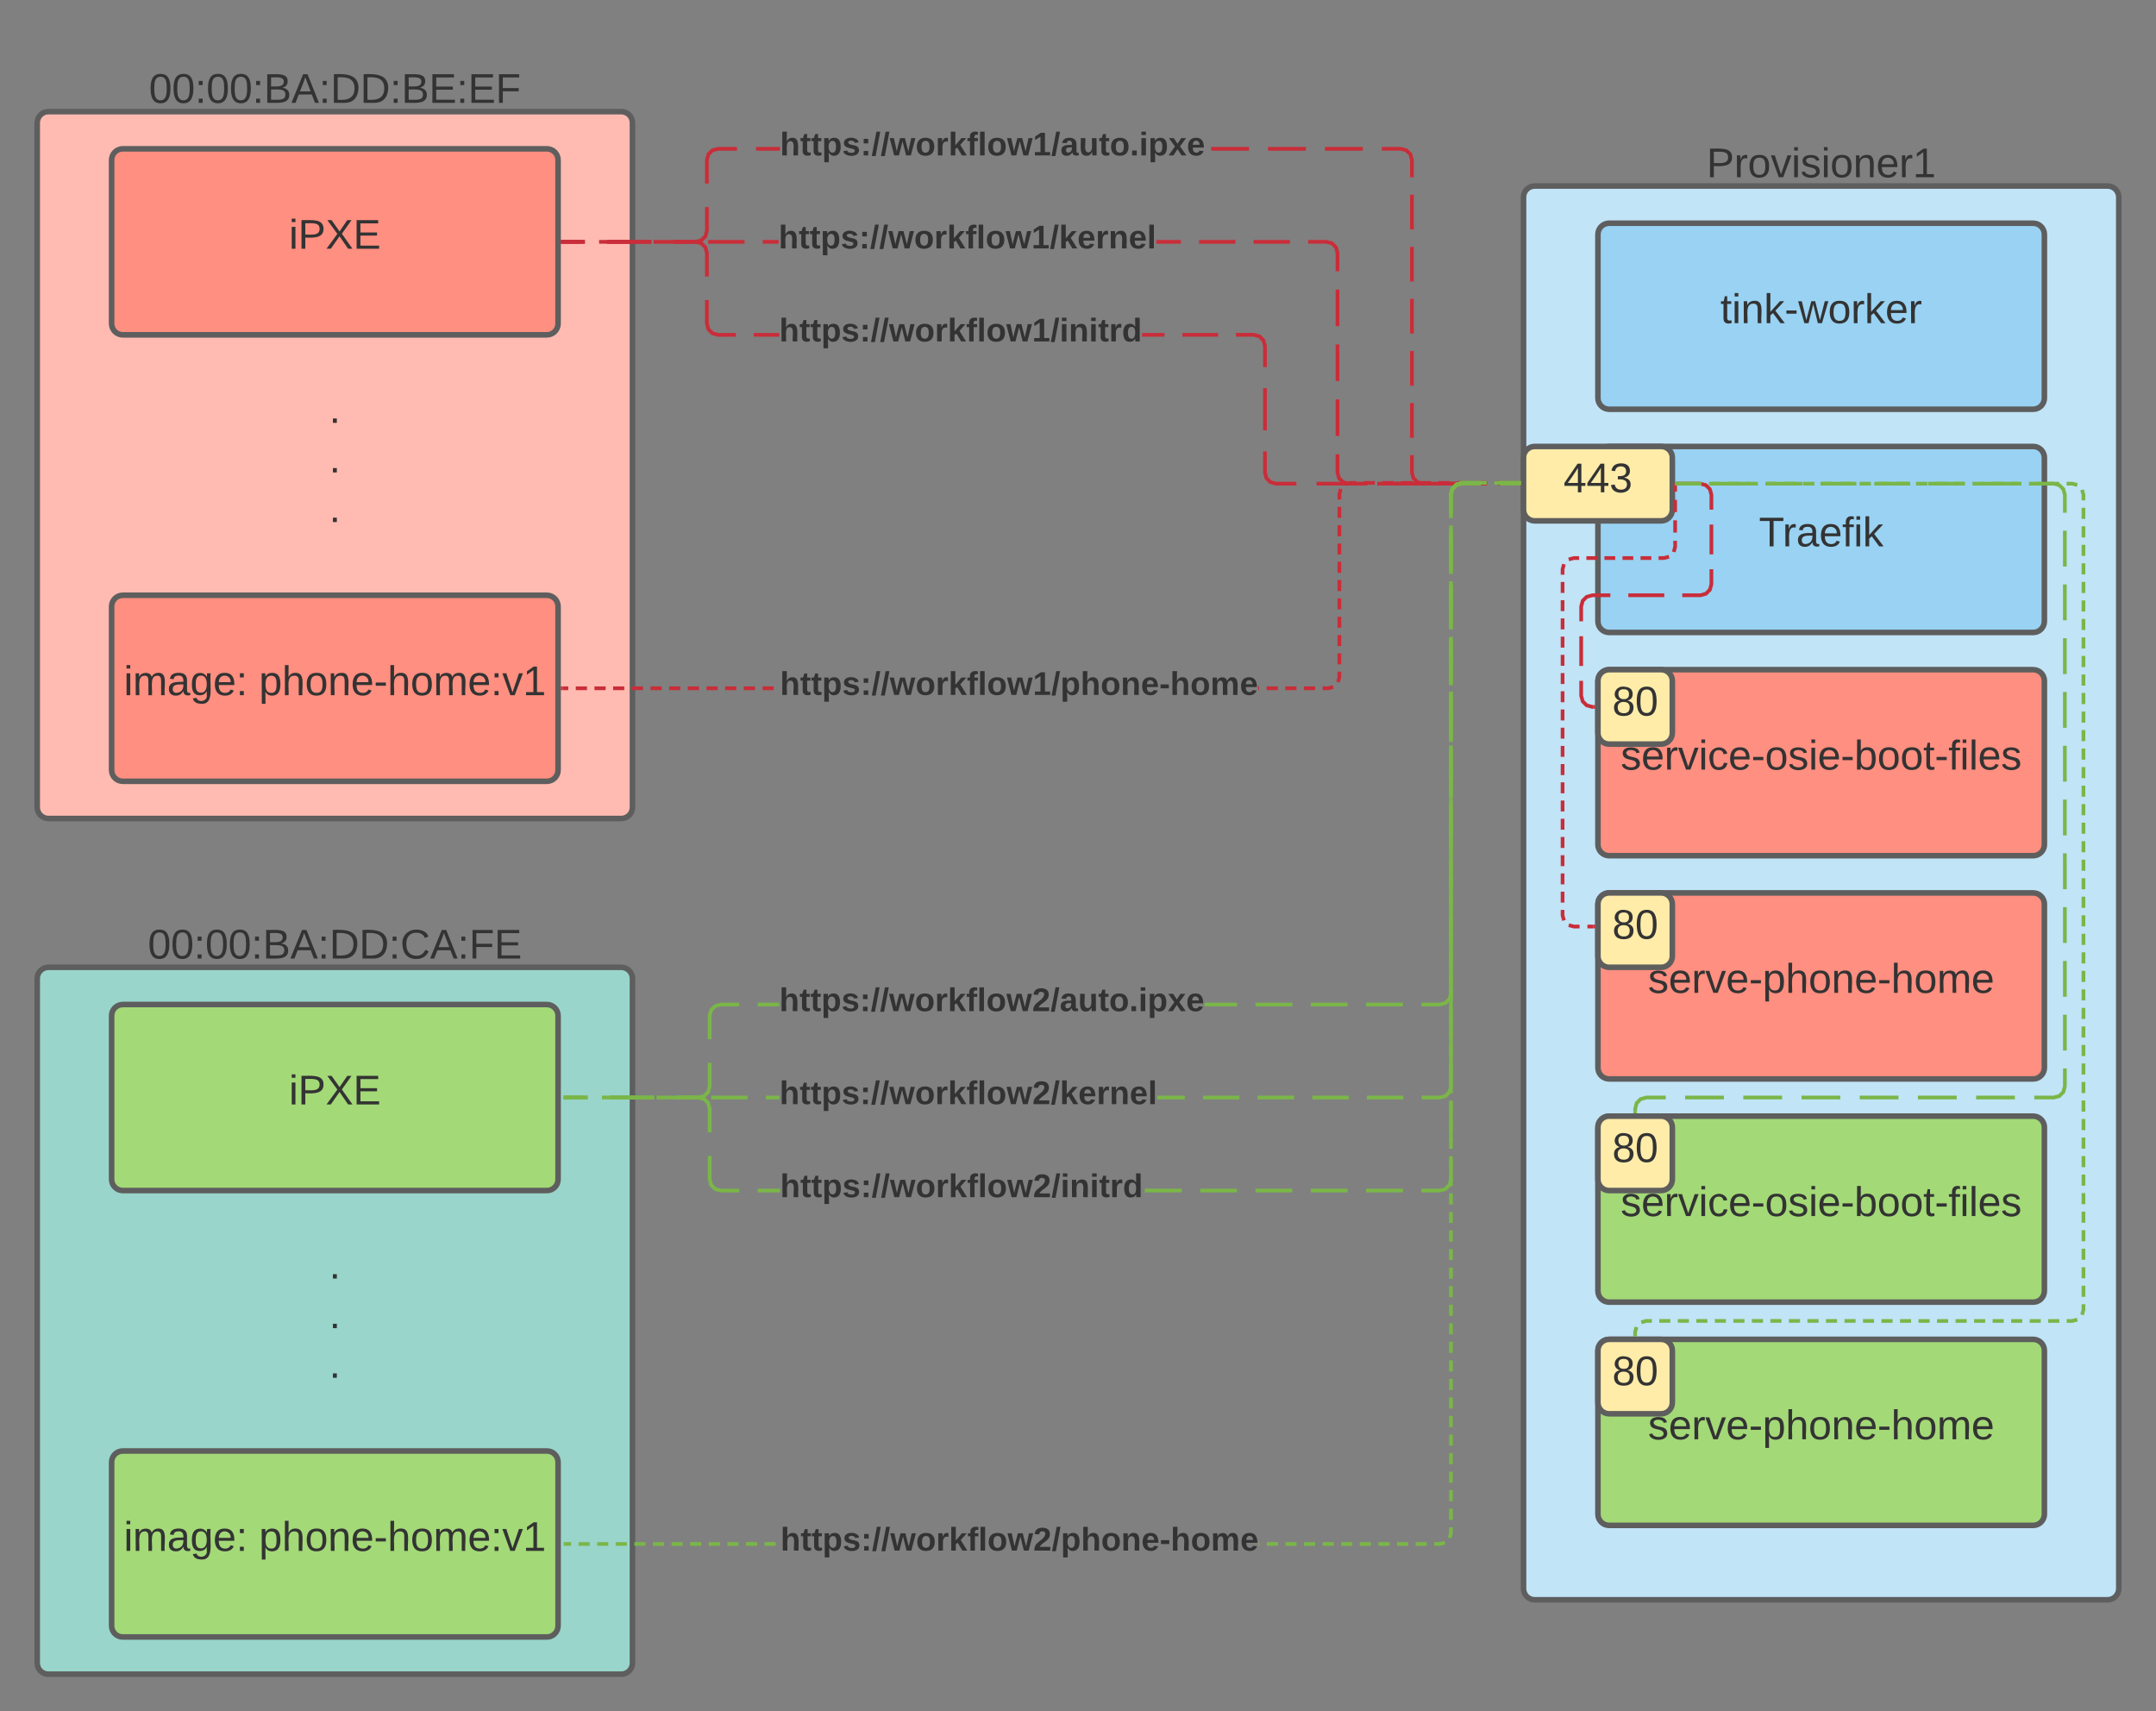 <svg xmlns="http://www.w3.org/2000/svg" xmlns:xlink="http://www.w3.org/1999/xlink" xmlns:lucid="lucid" width="1159" height="920"><rect width="100%" height="100%" fill="#808080" stroke="none"/><g transform="translate(-300.5 -230)" lucid:page-tab-id="0_0"><path d="M320.5 296c0-3.3 2.7-6 6-6h308c3.3 0 6 2.7 6 6v368c0 3.3-2.7 6-6 6h-308c-3.3 0-6-2.7-6-6z" stroke="#5e5e5e" stroke-width="3" fill="#ffbbb1"/><use xlink:href="#a" transform="matrix(1,0,0,1,325.5,295) translate(151.914 162.309)"/><use xlink:href="#a" transform="matrix(1,0,0,1,325.5,295) translate(151.914 188.976)"/><use xlink:href="#b" transform="matrix(1,0,0,1,325.5,295) translate(151.914 215.642)"/><path d="M320.5 256c0-3.3 2.7-6 6-6h308c3.3 0 6 2.7 6 6v48c0 3.3-2.7 6-6 6h-308c-3.3 0-6-2.7-6-6z" stroke="#000" stroke-opacity="0" stroke-width="3" fill="#fff" fill-opacity="0"/><use xlink:href="#c" transform="matrix(1,0,0,1,325.5,255) translate(55.093 30.278)"/><path d="M360.5 316c0-3.3 2.7-6 6-6h228c3.3 0 6 2.7 6 6v88c0 3.3-2.7 6-6 6h-228c-3.3 0-6-2.7-6-6z" stroke="#5e5e5e" stroke-width="3" fill="#ff8f80"/><use xlink:href="#d" transform="matrix(1,0,0,1,365.5,315) translate(90.34 48.715)"/><path d="M360.5 556c0-3.3 2.7-6 6-6h228c3.3 0 6 2.7 6 6v88c0 3.3-2.7 6-6 6h-228c-3.3 0-6-2.7-6-6z" stroke="#5e5e5e" stroke-width="3" fill="#ff8f80"/><use xlink:href="#e" transform="matrix(1,0,0,1,365.5,555) translate(1.543 48.715)"/><use xlink:href="#f" transform="matrix(1,0,0,1,365.5,555) translate(74.259 48.715)"/><path d="M320.5 756c0-3.3 2.7-6 6-6h308c3.3 0 6 2.7 6 6v368c0 3.3-2.7 6-6 6h-308c-3.3 0-6-2.7-6-6z" stroke="#5e5e5e" stroke-width="3" fill="#99d5ca"/><use xlink:href="#a" transform="matrix(1,0,0,1,325.5,755) translate(151.914 162.309)"/><use xlink:href="#a" transform="matrix(1,0,0,1,325.5,755) translate(151.914 188.976)"/><use xlink:href="#b" transform="matrix(1,0,0,1,325.5,755) translate(151.914 215.642)"/><path d="M320.5 716c0-3.3 2.7-6 6-6h308c3.3 0 6 2.7 6 6v48c0 3.3-2.7 6-6 6h-308c-3.3 0-6-2.7-6-6z" stroke="#000" stroke-opacity="0" stroke-width="3" fill="#fff" fill-opacity="0"/><use xlink:href="#g" transform="matrix(1,0,0,1,325.5,715) translate(54.506 30.278)"/><path d="M360.5 776c0-3.3 2.7-6 6-6h228c3.3 0 6 2.7 6 6v88c0 3.3-2.7 6-6 6h-228c-3.3 0-6-2.7-6-6z" stroke="#5e5e5e" stroke-width="3" fill="#a3d977"/><use xlink:href="#d" transform="matrix(1,0,0,1,365.5,775) translate(90.34 48.715)"/><path d="M360.5 1016c0-3.3 2.7-6 6-6h228c3.3 0 6 2.7 6 6v88c0 3.3-2.7 6-6 6h-228c-3.3 0-6-2.7-6-6z" stroke="#5e5e5e" stroke-width="3" fill="#a3d977"/><use xlink:href="#e" transform="matrix(1,0,0,1,365.5,1015) translate(1.543 48.715)"/><use xlink:href="#f" transform="matrix(1,0,0,1,365.5,1015) translate(74.259 48.715)"/><path d="M1119.5 336c0-3.3 2.7-6 6-6h308c3.3 0 6 2.7 6 6v748c0 3.3-2.7 6-6 6h-308c-3.3 0-6-2.7-6-6z" stroke="#5e5e5e" stroke-width="3" fill="#c1e4f7"/><path d="M1159.5 356c0-3.3 2.7-6 6-6h228c3.3 0 6 2.7 6 6v88c0 3.3-2.7 6-6 6h-228c-3.3 0-6-2.7-6-6z" stroke="#5e5e5e" stroke-width="3" fill="#99d2f2"/><use xlink:href="#h" transform="matrix(1,0,0,1,1164.5,355) translate(60.833 48.715)"/><path d="M1159.5 476c0-3.3 2.7-6 6-6h228c3.3 0 6 2.7 6 6v88c0 3.3-2.7 6-6 6h-228c-3.3 0-6-2.7-6-6z" stroke="#5e5e5e" stroke-width="3" fill="#99d2f2"/><use xlink:href="#i" transform="matrix(1,0,0,1,1164.5,475) translate(81.543 48.715)"/><path d="M1119.5 476c0-3.3 2.7-6 6-6h68c3.3 0 6 2.7 6 6v28c0 3.3-2.7 6-6 6h-68c-3.3 0-6-2.7-6-6z" stroke="#5e5e5e" stroke-width="3" fill="#ffeca9"/><use xlink:href="#j" transform="matrix(1,0,0,1,1124.5,475) translate(16.481 19.653)"/><path d="M1159.5 596c0-3.3 2.7-6 6-6h228c3.3 0 6 2.7 6 6v88c0 3.3-2.7 6-6 6h-228c-3.3 0-6-2.7-6-6z" stroke="#5e5e5e" stroke-width="3" fill="#ff8f80"/><use xlink:href="#k" transform="matrix(1,0,0,1,1164.5,595) translate(7.222 48.715)"/><path d="M1159.5 716c0-3.3 2.7-6 6-6h228c3.3 0 6 2.7 6 6v88c0 3.3-2.7 6-6 6h-228c-3.3 0-6-2.7-6-6z" stroke="#5e5e5e" stroke-width="3" fill="#ff8f80"/><use xlink:href="#l" transform="matrix(1,0,0,1,1164.5,715) translate(21.914 48.715)"/><path d="M1159.5 836c0-3.3 2.7-6 6-6h228c3.3 0 6 2.7 6 6v88c0 3.3-2.7 6-6 6h-228c-3.3 0-6-2.7-6-6z" stroke="#5e5e5e" stroke-width="3" fill="#a3d977"/><use xlink:href="#k" transform="matrix(1,0,0,1,1164.5,835) translate(7.222 48.715)"/><path d="M1159.5 956c0-3.3 2.7-6 6-6h228c3.3 0 6 2.7 6 6v88c0 3.3-2.7 6-6 6h-228c-3.3 0-6-2.7-6-6z" stroke="#5e5e5e" stroke-width="3" fill="#a3d977"/><use xlink:href="#l" transform="matrix(1,0,0,1,1164.5,955) translate(21.914 48.715)"/><path d="M1159.5 596c0-3.3 2.7-6 6-6h28c3.3 0 6 2.7 6 6v28c0 3.3-2.7 6-6 6h-28c-3.3 0-6-2.7-6-6z" stroke="#5e5e5e" stroke-width="3" fill="#ffeca9"/><use xlink:href="#m" transform="matrix(1,0,0,1,1164.5,595) translate(2.654 19.653)"/><path d="M1159.5 716c0-3.3 2.7-6 6-6h28c3.3 0 6 2.7 6 6v28c0 3.3-2.7 6-6 6h-28c-3.3 0-6-2.7-6-6z" stroke="#5e5e5e" stroke-width="3" fill="#ffeca9"/><use xlink:href="#m" transform="matrix(1,0,0,1,1164.5,715) translate(2.654 19.653)"/><path d="M1159.5 836c0-3.3 2.7-6 6-6h28c3.3 0 6 2.7 6 6v28c0 3.3-2.7 6-6 6h-28c-3.3 0-6-2.7-6-6z" stroke="#5e5e5e" stroke-width="3" fill="#ffeca9"/><use xlink:href="#m" transform="matrix(1,0,0,1,1164.5,835) translate(2.654 19.653)"/><path d="M1159.5 956c0-3.3 2.7-6 6-6h28c3.3 0 6 2.7 6 6v28c0 3.3-2.7 6-6 6h-28c-3.3 0-6-2.7-6-6z" stroke="#5e5e5e" stroke-width="3" fill="#ffeca9"/><use xlink:href="#m" transform="matrix(1,0,0,1,1164.5,955) translate(2.654 19.653)"/><path d="M1119.5 296c0-3.3 2.7-6 6-6h308c3.3 0 6 2.7 6 6v48c0 3.3-2.7 6-6 6h-308c-3.3 0-6-2.7-6-6z" stroke="#000" stroke-opacity="0" stroke-width="3" fill="#fff" fill-opacity="0"/><use xlink:href="#n" transform="matrix(1,0,0,1,1124.5,295) translate(93.395 30.278)"/><path d="M1202 490h12.5l3.03.82 2.15 2.15.82 3.03v8m0 8v16m0 8v8l-.82 3.03-2.15 2.15-3.03.82h-9.67m-9.66 0h-19.34m-9.66 0h-9.67l-3.03.82-2.15 2.15-.82 3.03v8m0 8v16m0 8v8l.82 3.03 2.15 2.15 3.03.82h.5" stroke="#c92d39" stroke-width="2" fill="none"/><path d="M1202.03 491H1201v-2h1.03zM1158 611h-1.03v-2h1.03zM1020.5 483.87l.7 2.64 1.8 1.8 2.63.7h10.04v2h-10.3l-3.42-.92-2.53-2.53-.92-3.42v-9.96h2zm45.67 7.13h-20.34v-2h20.34zm30.5 0h-20.34v-2h20.34zm20.33 0h-10.17v-2H1117zm-96.5-26.67h-2v-19.66h2zm0-29.5h-2v-19.66h2zm0-29.5h-2v-19.66h2zm-3.45-45.4l2.53 2.52.92 3.42v9.96h-2v-9.7l-.7-2.64-1.8-1.8-2.63-.7h-9.64v-2h9.9zM612.77 361H603v-2h9.77zm29.33 0h-19.55v-2h19.55zm29.32 0h-19.55v-2h19.55zm29.32 0H681.2v-2h19.54zm18.3 0h-8.53v-2h8.55zm245.6 0h-19.56v-2h19.55zm29.3 0H974.4v-2h19.55zm-58.63 0h-13.24v-2h13.25z" fill="#c92d39"/><path d="M603.03 361H602v-2h1.03zM1118 491h-1.03v-2h1.03z" fill="#c92d39"/><use xlink:href="#o" transform="matrix(1,0,0,1,719.051,349.333) translate(0 14.222)"/><path d="M1060.5 483.87l.7 2.64 1.8 1.8 2.63.7h8.45v2h-8.7l-3.43-.92-2.53-2.53-.92-3.42v-9.46h2zm39.33 7.13h-17.16v-2h17.16zm17.17 0h-8.58v-2h8.58zm-56.5-25.67h-2v-18.66h2zm0-28h-2v-18.66h2zm0-28h-2v-18.66h2zm0-28h-2v-18.66h2zM614.92 361H603v-2h11.92zm35.75 0h-23.84v-2h23.84zm30.83-6.87l-.92 3.42-2.53 2.53-3.42.92h-12.05v-2h11.8l2.63-.7 1.8-1.8.7-2.63v-12.54h2zm379-.8h-2v-18.66h2zM696.7 311h-10.07l-2.64.7-1.8 1.8-.7 2.63v12.54h-2v-12.8l.92-3.42 2.53-2.53 3.42-.92h10.32zm360.35-1.08l2.53 2.53.92 3.42v9.46h-2v-9.2l-.7-2.64-1.8-1.8-2.63-.7h-10.06v-2h10.33zM719.8 311h-12.9v-2h12.9zm252.14 0h-20.38v-2h20.38zm30.6 0h-20.4v-2h20.4zm30.57 0h-20.38v-2h20.4z" fill="#c92d39"/><path d="M603.03 361H602v-2h1.03zM1118 491h-1.03v-2h1.03z" fill="#c92d39"/><use xlink:href="#p" transform="matrix(1,0,0,1,719.809,299.333) translate(0 14.222)"/><path d="M981.5 483.87l.7 2.64 1.8 1.8 2.63.7h10.75v2h-11l-3.43-.92-2.53-2.53-.92-3.42v-11.46h2zM1030 491h-21.75v-2H1030zm32.63 0h-21.76v-2h21.76zm32.62 0h-21.75v-2h21.75zm21.75 0h-10.88v-2H1117zm-135.5-29.67h-2v-22.66h2zm-3.45-51.4l2.53 2.52.92 3.42v11.46h-2v-11.2l-.7-2.64-1.8-1.8-2.63-.7h-9.47v-2h9.73zm-296.55-6.06l.7 2.64 1.8 1.8 2.63.7h9.47v2h-9.73l-3.42-.92-2.53-2.53-.92-3.42v-12.8h2zm37.9 7.13h-13.7v-2h13.7zm235.9 0h-19.2v-2h19.2zm-28.8 0h-12.1v-2h12.1zm-248.45-51.08l2.53 2.53.92 3.42v12.8h-2v-12.54l-.7-2.64-1.8-1.8-2.63-.7h-11.8v-2h12.06zM614.92 361H603v-2h11.92zm35.75 0h-23.84v-2h23.84z" fill="#c92d39"/><path d="M603.03 361H602v-2h1.03zM1118 491h-1.03v-2h1.03z" fill="#c92d39"/><use xlink:href="#q" transform="matrix(1,0,0,1,719.396,399.333) translate(0 14.222)"/><path d="M606 601h-3v-2h3zm10.05 0h-6.02v-2h6.02zm10.03 0h-6.02v-2h6.02zm10.04 0h-6.02v-2h6.02zm10.04 0h-6.02v-2h6.02zm10.03 0h-6.03v-2h6.02zm10.03 0h-6.02v-2h6.03zm10.04 0h-6.02v-2h6.02zm10.03 0h-6.02v-2h6.02zm10.04 0h-6.02v-2h6.02zm10.04 0h-6.03v-2h6.03zm10.03 0h-6v-2h6zm271 0h-6.02v-2h6.02zm10.04 0h-6.02v-2h6.02zm10.03 0h-6.02v-2h6.02zm10-.76l-2.84.76h-3.14v-2h2.87l2.57-.7zm-40.1.76h-.52v-2h.5zm44.13-6.87l-.76 2.83-1.94-.52.7-2.57v-2.82h2zm0-7.02h-2v-5.9h2zm0-9.83h-2v-5.9h2zm0-9.84h-2v-5.9h2zm0-9.85h-2v-5.9h2zm0-9.84h-2v-5.9h2zm0-9.84h-2V532h2zm0-9.84h-2v-5.9h2zm0-9.84h-2v-5.9h2zm0-9.84h-2v-5.9h2zm.7-15.24l-.7 2.57v2.83h-2v-3.08l.76-2.83zm7.32-2.56h-2.9l-2.56.7-.52-1.93 2.83-.77h3.15zm10.05 0h-6.03v-2h6.03zm10.06 0h-6.04v-2h6.03zm10.05 0h-6.03v-2h6.03zm10.06 0h-6.03v-2h6.04zm10.05 0h-6.04v-2h6.03zm10.05 0h-6.03v-2h6.03zm10.06 0h-6.03v-2h6.04zm10.06 0h-6.03v-2h6.03zm7.04 0h-3.02v-2h3.02z" fill="#c92d39"/><path d="M603.03 601H602v-2h1.03zM1118 490.58h-1.03v-2h1.03z" fill="#c92d39"/><use xlink:href="#r" transform="matrix(1,0,0,1,719.817,589.333) translate(0 14.222)"/><path d="M1201 491v3.3m0 4.4v6.6m0 4.4v6.6m0 4.4v3.3l-.73 2.7m-2.57 2.57l-2.7.73h-2.9m-3.9 0h-5.8m-3.9 0h-5.8m-3.9 0h-5.8m-3.9 0h-5.8m-3.9 0h-2.9l-2.7.73m-2.57 2.57l-.73 2.7v2.94m0 3.9v5.9m0 3.9v5.88m0 3.92v5.88m0 3.9v5.9m0 3.9v5.88m0 3.92v5.87m0 3.9v5.9m0 3.9v5.88m0 3.92v5.87m0 3.92v5.87m0 3.9v5.9m0 3.9v5.88m0 3.92v5.87m0 3.92v5.88m0 3.9v5.9m0 3.9v5.88m0 3.92v5.87m0 3.93v5.88m0 3.92v2.94l.73 2.7m2.57 2.57l2.7.73h3.15m4.2 0h3.15M1201 491.03V490" stroke="#c92d39" stroke-width="2" fill="none"/><path d="M1158 729.06h-1.03v-2h1.03z" fill="#c92d39"/><path d="M614.3 821h-9.8v-2h9.8zm29.37 0h-19.6v-2h19.6zm29.37 0h-19.58v-2h19.58zm29.38 0h-19.6v-2h19.6zm17.13 0h-7.34v-2h7.35zm247.24 0h-19.6v-2h19.6zm29.37 0h-19.6v-2h19.6zm29.37 0h-19.58v-2h19.58zm29.38 0h-19.6v-2h19.6zm26.58-6.87l-.92 3.42-2.53 2.53-3.42.92h-9.92v-2h9.67l2.64-.7 1.8-1.8.7-2.63v-9.52h2zM937.42 821h-14.86v-2h14.86zm144.08-26.3h-2v-19.3h2zm0-28.95h-2v-19.3h2zm0-28.94h-2v-19.3h2zm0-28.94h-2v-19.3h2zm0-28.95h-2v-19.3h2zm0-28.93h-2v-19.3h2zm0-28.95h-2v-19.3h2zm0-28.95h-2v-19.3h2zm0-28.95h-2v-19.3h2zm0-28.94h-2v-19.3h2zm15.17-43.6h-10.04l-2.64.72-1.8 1.77-.7 2.64v9.53h-2v-9.78l.92-3.42 2.53-2.53 3.42-.92h10.3zm20.33 0h-10.17v-2H1117z" fill="#7ab648"/><path d="M604.53 821h-1.03v-2h1.03zM1118 490.58h-1.03v-2h1.03z" fill="#7ab648"/><use xlink:href="#s" transform="matrix(1,0,0,1,719.549,809.333) translate(0 14.222)"/><path d="M616.42 821H604.5v-2h11.92zm35.75 0h-23.84v-2h23.84zm30.83-6.87l-.92 3.42-2.53 2.53-3.42.92h-12.05v-2h11.8l2.63-.7 1.8-1.8.7-2.63v-12.54h2zM697.9 771h-9.77l-2.64.7-1.8 1.8-.7 2.63v12.54h-2v-12.8l.92-3.42 2.53-2.53 3.42-.92h10.04zm21.55 0h-11.63v-2h11.63zm275.77 0H975.4v-2h19.82zm29.73 0h-19.82v-2h19.82zm29.73 0h-19.82v-2h19.82zm26.82-6.87l-.92 3.42-2.53 2.53-3.42.92h-10.04v-2h9.77l2.64-.7 1.8-1.8.7-2.63v-9.8h2zm-116 6.87H948v-2h17.5zm116-26.88h-2v-19.9h2zm0-29.83h-2v-19.9h2zm0-29.83h-2V664.6h2zm0-29.83h-2v-19.88h2zm0-29.82h-2v-19.88h2zm0-29.82h-2v-19.9h2zm0-29.83h-2V545.3h2zm0-29.82h-2v-19.9h2zm15.17-44.77h-10.04l-2.64.72-1.8 1.77-.7 2.64v9.82h-2v-10.07l.92-3.42 2.53-2.53 3.42-.92h10.3zm20.33 0h-10.17v-2H1117z" fill="#7ab648"/><path d="M604.53 821h-1.03v-2h1.03zM1118 490.58h-1.03v-2h1.03z" fill="#7ab648"/><use xlink:href="#t" transform="matrix(1,0,0,1,719.446,759.333) translate(0 14.222)"/><path d="M683 863.87l.7 2.64 1.8 1.8 2.63.7h9.78v2h-10.03l-3.42-.92-2.53-2.53-.92-3.42v-12.8h2zm36.9 7.13h-12.08v-2h12.08zm215.86 0h-19.82v-2h19.82zm29.73 0h-19.83v-2h19.82zm29.72 0H975.4v-2h19.82zm29.73 0h-19.82v-2h19.82zm29.73 0h-19.82v-2h19.82zm26.82-6.87l-.92 3.42-2.53 2.53-3.42.92h-10.04v-2h9.77l2.64-.7 1.8-1.8.7-2.63v-10.1h2zm0-20.57h-2V823.1h2zm-401.95-23.64l2.53 2.53.92 3.42v12.8h-2v-12.54l-.7-2.64-1.8-1.8-2.63-.7h-11.8v-2h12.06zM616.42 821H604.5v-2h11.92zm35.75 0h-23.84v-2h23.84zm429.33-8.1h-2v-20.46h2zm0-30.68h-2v-20.44h2zm0-30.66h-2V731.1h2zm0-30.67h-2v-20.46h2zm0-30.68h-2v-20.44h2zm0-30.66h-2V639.1h2zm0-30.67h-2v-20.46h2zm0-30.68h-2v-20.44h2zm0-30.66h-2V547.1h2zm0-30.67h-2v-20.46h2zm15.17-45.9h-10.04l-2.64.7-1.8 1.8-.7 2.63v10.1h-2v-10.36l.92-3.42 2.53-2.53 3.42-.92h10.3zm20.33 0h-10.17v-2H1117z" fill="#7ab648"/><path d="M604.53 821h-1.03v-2h1.03zM1118 491h-1.03v-2h1.03z" fill="#7ab648"/><use xlink:href="#u" transform="matrix(1,0,0,1,719.899,859.333) translate(0 14.222)"/><path d="M607.5 1061h-3v-2h3zm10 0h-6v-2h6zm10 0h-6v-2h6zm10 0h-6v-2h6zm10 0h-6v-2h6zm10 0h-6v-2h6zm10 0h-6v-2h6zm10 0h-6v-2h6zm10 0h-6v-2h6zm10 0h-6v-2h6zm10 0h-6v-2h6zm10 0h-6v-2h6zm270 0h-6v-2h6zm10 0h-6v-2h6zm10 0h-6v-2h6zm10 0h-6v-2h6zm10 0h-6v-2h6zm10 0h-6v-2h6zm10 0h-6v-2h6zm10 0h-6v-2h6zm10 0h-6v-2h6zm9.96-.76l-2.83.76h-3.13v-2h2.87l2.57-.7zm-99.96.76h-.4v-2h.4zm104-6.87l-.76 2.83-1.94-.52.7-2.57V1051h2zm0-7.1h-2v-6h2zm0-9.98h-2v-6h2zm0-9.97h-2v-6h2zm0-9.98h-2v-5.98h2zm0-9.97h-2v-5.98h2zm0-9.97h-2v-5.98h2zm0-9.97h-2v-6h2zm0-9.98h-2v-6h2zm0-9.97h-2v-6h2zm0-9.98h-2v-5.98h2zm0-9.97h-2v-5.98h2zm0-9.97h-2v-5.98h2zm0-9.97h-2v-5.98h2zm0-9.97h-2v-6h2zm0-10h-2v-5.97h2zm0-9.96h-2v-5.98h2zm0-9.97h-2v-5.98h2zm0-9.97h-2v-5.98h2zm0-9.97h-2v-6h2zm0-9.97h-2v-6h2zm0-9.98h-2v-5.98h2zm0-9.97h-2v-5.97h2zm0-9.96h-2v-5.98h2zm0-9.97h-2v-5.98h2zm0-9.97h-2v-6h2zm0-9.97h-2v-6h2zm0-9.98h-2v-5.98h2zm0-9.97h-2v-5.98h2zm0-9.97h-2v-5.97h2zm0-9.96h-2v-5.98h2zm0-9.97h-2v-6h2zm0-9.98h-2v-6h2zm0-9.98h-2v-5.98h2zm0-9.97h-2v-5.98h2zm0-9.97h-2V702h2zm0-9.97h-2v-5.98h2zm0-9.96h-2v-6h2zm0-9.98h-2v-5.98h2zm0-9.97h-2v-6h2zm0-9.98h-2v-5.98h2zm0-9.97h-2v-5.98h2zm0-9.97h-2v-6h2zm0-9.97h-2v-5.98h2zm0-9.97h-2v-5.98h2zm0-9.97h-2v-5.98h2zm0-9.97h-2v-6h2zm0-9.98h-2v-5.98h2zm0-9.97h-2v-6h2zm0-9.98h-2v-5.98h2zm0-9.97h-2v-5.98h2zm0-9.97h-2v-5.98h2zm0-9.97h-2v-5.98h2zm0-9.97h-2v-6h2zm0-9.98h-2v-6h2zm0-9.98h-2v-5.98h2zm.7-15.4l-.7 2.57v2.87h-2v-3.12l.76-2.83zm7.35-2.56h-2.92l-2.57.7-.52-1.93 2.83-.77h3.18zm10.17 0h-6.1v-2h6.1zm10.16 0h-6.1v-2h6.1zm7.12 0h-3.05v-2h3.05z" fill="#7ab648"/><path d="M604.53 1061h-1.03v-2h1.03zM1118 490.58h-1.03v-2h1.03z" fill="#7ab648"/><use xlink:href="#v" transform="matrix(1,0,0,1,720.071,1049.333) translate(0 14.222)"/><path d="M1202 490h9.64m9.65 0h19.27m9.64 0h19.3m9.64 0h19.3m9.63 0h19.3m9.63 0h19.3m9.63 0h19.28m9.66 0h9.64l3.03.82 2.15 2.15.82 3.03v9.64m0 9.63v19.28m0 9.63v19.27m0 9.64v19.26m0 9.64v19.27m0 9.64v19.28m0 9.64v19.27m0 9.63V708m0 9.64v19.27m0 9.65v19.27m0 9.63v19.28m0 9.63V814l-.82 3.03-2.15 2.15-3.03.82h-10.43m-10.43 0h-20.85m-10.44 0h-20.86m-10.43 0h-20.86m-10.4 0h-20.87m-10.43 0h-20.86m-10.43 0h-20.84m-10.43 0h-10.43l-3.03.82-2.15 2.15-.82 3.03v1.5" stroke="#7ab648" stroke-width="2" fill="none"/><path d="M1202.03 491H1201v-2h1.03zM1180.5 828.5h-2v-1.03h2z" fill="#7ab648"/><path d="M1202 490h3.04m4.04 0h6.07m4.05 0h6.07m4.05 0h6.07m4.04 0h6.07m4.06 0h6.07m4.05 0h6.07m4.05 0h6.07m4.05 0h6.07m4.04 0h6.07m4.05 0h6.08m4.04 0h6.08m4.04 0h6.06m4.05 0h6.08m4.05 0h6.07m4.05 0h6.07m4.05 0h6.07m4.05 0h6.06m4.05 0h6.08m4.05 0h6.07m4.05 0h6.07m4.04 0h3.04l2.7.73m2.57 2.57l.73 2.7v3m0 3.97v5.97m0 3.98v5.98m0 3.98v5.97m0 3.98v5.97m0 4v5.96m0 3.98v5.97m0 4v5.97m0 3.98v5.97m0 3.98v5.98m0 3.98v5.97m0 3.98v6m0 3.97v5.97m0 3.98v5.98m0 3.98v5.97m0 3.98v5.97m0 4v5.96m0 3.98v5.97m0 4v5.97m0 3.98v5.97m0 3.98v5.98m0 3.98v5.97m0 3.98v6m0 3.97v5.97m0 3.98v5.98m0 3.98v5.97m0 3.98v5.97m0 4v5.96m0 3.98v5.97m0 4v5.97m0 3.98v5.97m0 3.98v5.98m0 3.98v5.97m0 3.98v6m0 3.97v5.97m0 3.98v5.98m0 3.98v5.97m0 3.98v5.97m0 4v5.96m0 3.98v5.97m0 4v5.97m0 3.98v5.97m0 3.98v5.98m0 3.98v5.97m0 3.98v3l-.73 2.7m-2.57 2.57l-2.7.73h-3m-3.97 0h-5.97m-4 0h-5.96m-3.98 0h-5.98m-3.98 0h-5.97m-4 0h-5.97m-3.98 0h-5.98m-3.98 0h-5.98m-4 0h-5.96m-3.98 0h-5.98m-3.98 0h-5.97m-3.98 0H1302m-4 0h-5.97m-3.98 0h-5.97m-3.98 0h-5.98m-3.98 0h-5.97m-4 0h-5.96m-3.97 0h-5.98m-3.98 0h-5.97m-4 0h-5.96m-3.98 0h-5.98m-3.98 0h-5.97m-4 0h-5.96m-3.98 0h-3l-2.7.73m-2.57 2.57l-.73 2.7v1.5" stroke="#7ab648" stroke-width="2" fill="none"/><path d="M1202.03 491H1201v-2h1.03zM1180.5 948.5h-2v-1.03h2z" fill="#7ab648"/><defs><path fill="#333" d="M33 0v-38h34V0H33" id="w"/><use transform="matrix(0.062,0,0,0.062,0,0)" xlink:href="#w" id="a"/><use transform="matrix(0.062,0,0,0.062,0,0)" xlink:href="#w" id="b"/><path fill="#333" d="M101-251c68 0 85 55 85 127S166 4 100 4C33 4 14-52 14-124c0-73 17-127 87-127zm-1 229c47 0 54-49 54-102s-4-102-53-102c-51 0-55 48-55 102 0 53 5 102 54 102" id="x"/><path fill="#333" d="M33-154v-36h34v36H33zM33 0v-36h34V0H33" id="y"/><path fill="#333" d="M160-131c35 5 61 23 61 61C221 17 115-2 30 0v-248c76 3 177-17 177 60 0 33-19 50-47 57zm-97-11c50-1 110 9 110-42 0-47-63-36-110-37v79zm0 115c55-2 124 14 124-45 0-56-70-42-124-44v89" id="z"/><path fill="#333" d="M205 0l-28-72H64L36 0H1l101-248h38L239 0h-34zm-38-99l-47-123c-12 45-31 82-46 123h93" id="A"/><path fill="#333" d="M30-248c118-7 216 8 213 122C240-48 200 0 122 0H30v-248zM63-27c89 8 146-16 146-99s-60-101-146-95v194" id="B"/><path fill="#333" d="M30 0v-248h187v28H63v79h144v27H63v87h162V0H30" id="C"/><path fill="#333" d="M63-220v92h138v28H63V0H30v-248h175v28H63" id="D"/><g id="c"><use transform="matrix(0.062,0,0,0.062,0,0)" xlink:href="#x"/><use transform="matrix(0.062,0,0,0.062,12.346,0)" xlink:href="#x"/><use transform="matrix(0.062,0,0,0.062,24.691,0)" xlink:href="#y"/><use transform="matrix(0.062,0,0,0.062,30.864,0)" xlink:href="#x"/><use transform="matrix(0.062,0,0,0.062,43.21,0)" xlink:href="#x"/><use transform="matrix(0.062,0,0,0.062,55.556,0)" xlink:href="#y"/><use transform="matrix(0.062,0,0,0.062,61.728,0)" xlink:href="#z"/><use transform="matrix(0.062,0,0,0.062,76.543,0)" xlink:href="#A"/><use transform="matrix(0.062,0,0,0.062,91.358,0)" xlink:href="#y"/><use transform="matrix(0.062,0,0,0.062,97.531,0)" xlink:href="#B"/><use transform="matrix(0.062,0,0,0.062,113.519,0)" xlink:href="#B"/><use transform="matrix(0.062,0,0,0.062,129.506,0)" xlink:href="#y"/><use transform="matrix(0.062,0,0,0.062,135.679,0)" xlink:href="#z"/><use transform="matrix(0.062,0,0,0.062,150.494,0)" xlink:href="#C"/><use transform="matrix(0.062,0,0,0.062,165.309,0)" xlink:href="#y"/><use transform="matrix(0.062,0,0,0.062,171.481,0)" xlink:href="#C"/><use transform="matrix(0.062,0,0,0.062,186.296,0)" xlink:href="#D"/></g><path fill="#333" d="M24-231v-30h32v30H24zM24 0v-190h32V0H24" id="E"/><path fill="#333" d="M30-248c87 1 191-15 191 75 0 78-77 80-158 76V0H30v-248zm33 125c57 0 124 11 124-50 0-59-68-47-124-48v98" id="F"/><path fill="#333" d="M195 0l-74-108L45 0H8l94-129-87-119h37l69 98 67-98h37l-84 118L233 0h-38" id="G"/><g id="d"><use transform="matrix(0.062,0,0,0.062,0,0)" xlink:href="#E"/><use transform="matrix(0.062,0,0,0.062,4.877,0)" xlink:href="#F"/><use transform="matrix(0.062,0,0,0.062,19.691,0)" xlink:href="#G"/><use transform="matrix(0.062,0,0,0.062,34.506,0)" xlink:href="#C"/></g><path fill="#333" d="M210-169c-67 3-38 105-44 169h-31v-121c0-29-5-50-35-48C34-165 62-65 56 0H25l-1-190h30c1 10-1 24 2 32 10-44 99-50 107 0 11-21 27-35 58-36 85-2 47 119 55 194h-31v-121c0-29-5-49-35-48" id="H"/><path fill="#333" d="M141-36C126-15 110 5 73 4 37 3 15-17 15-53c-1-64 63-63 125-63 3-35-9-54-41-54-24 1-41 7-42 31l-33-3c5-37 33-52 76-52 45 0 72 20 72 64v82c-1 20 7 32 28 27v20c-31 9-61-2-59-35zM48-53c0 20 12 33 32 33 41-3 63-29 60-74-43 2-92-5-92 41" id="I"/><path fill="#333" d="M177-190C167-65 218 103 67 71c-23-6-38-20-44-43l32-5c15 47 100 32 89-28v-30C133-14 115 1 83 1 29 1 15-40 15-95c0-56 16-97 71-98 29-1 48 16 59 35 1-10 0-23 2-32h30zM94-22c36 0 50-32 50-73 0-42-14-75-50-75-39 0-46 34-46 75s6 73 46 73" id="J"/><path fill="#333" d="M100-194c63 0 86 42 84 106H49c0 40 14 67 53 68 26 1 43-12 49-29l28 8c-11 28-37 45-77 45C44 4 14-33 15-96c1-61 26-98 85-98zm52 81c6-60-76-77-97-28-3 7-6 17-6 28h103" id="K"/><g id="e"><use transform="matrix(0.062,0,0,0.062,0,0)" xlink:href="#E"/><use transform="matrix(0.062,0,0,0.062,4.877,0)" xlink:href="#H"/><use transform="matrix(0.062,0,0,0.062,23.333,0)" xlink:href="#I"/><use transform="matrix(0.062,0,0,0.062,35.679,0)" xlink:href="#J"/><use transform="matrix(0.062,0,0,0.062,48.025,0)" xlink:href="#K"/><use transform="matrix(0.062,0,0,0.062,60.37,0)" xlink:href="#y"/></g><path fill="#333" d="M115-194c55 1 70 41 70 98S169 2 115 4C84 4 66-9 55-30l1 105H24l-1-265h31l2 30c10-21 28-34 59-34zm-8 174c40 0 45-34 45-75s-6-73-45-74c-42 0-51 32-51 76 0 43 10 73 51 73" id="L"/><path fill="#333" d="M106-169C34-169 62-67 57 0H25v-261h32l-1 103c12-21 28-36 61-36 89 0 53 116 60 194h-32v-121c2-32-8-49-39-48" id="M"/><path fill="#333" d="M100-194c62-1 85 37 85 99 1 63-27 99-86 99S16-35 15-95c0-66 28-99 85-99zM99-20c44 1 53-31 53-75 0-43-8-75-51-75s-53 32-53 75 10 74 51 75" id="N"/><path fill="#333" d="M117-194c89-4 53 116 60 194h-32v-121c0-31-8-49-39-48C34-167 62-67 57 0H25l-1-190h30c1 10-1 24 2 32 11-22 29-35 61-36" id="O"/><path fill="#333" d="M16-82v-28h88v28H16" id="P"/><path fill="#333" d="M108 0H70L1-190h34L89-25l56-165h34" id="Q"/><path fill="#333" d="M27 0v-27h64v-190l-56 39v-29l58-41h29v221h61V0H27" id="R"/><g id="f"><use transform="matrix(0.062,0,0,0.062,0,0)" xlink:href="#L"/><use transform="matrix(0.062,0,0,0.062,12.346,0)" xlink:href="#M"/><use transform="matrix(0.062,0,0,0.062,24.691,0)" xlink:href="#N"/><use transform="matrix(0.062,0,0,0.062,37.037,0)" xlink:href="#O"/><use transform="matrix(0.062,0,0,0.062,49.383,0)" xlink:href="#K"/><use transform="matrix(0.062,0,0,0.062,61.728,0)" xlink:href="#P"/><use transform="matrix(0.062,0,0,0.062,69.074,0)" xlink:href="#M"/><use transform="matrix(0.062,0,0,0.062,81.42,0)" xlink:href="#N"/><use transform="matrix(0.062,0,0,0.062,93.765,0)" xlink:href="#H"/><use transform="matrix(0.062,0,0,0.062,112.222,0)" xlink:href="#K"/><use transform="matrix(0.062,0,0,0.062,124.568,0)" xlink:href="#y"/><use transform="matrix(0.062,0,0,0.062,130.741,0)" xlink:href="#Q"/><use transform="matrix(0.062,0,0,0.062,141.852,0)" xlink:href="#R"/></g><path fill="#333" d="M212-179c-10-28-35-45-73-45-59 0-87 40-87 99 0 60 29 101 89 101 43 0 62-24 78-52l27 14C228-24 195 4 139 4 59 4 22-46 18-125c-6-104 99-153 187-111 19 9 31 26 39 46" id="S"/><g id="g"><use transform="matrix(0.062,0,0,0.062,0,0)" xlink:href="#x"/><use transform="matrix(0.062,0,0,0.062,12.346,0)" xlink:href="#x"/><use transform="matrix(0.062,0,0,0.062,24.691,0)" xlink:href="#y"/><use transform="matrix(0.062,0,0,0.062,30.864,0)" xlink:href="#x"/><use transform="matrix(0.062,0,0,0.062,43.21,0)" xlink:href="#x"/><use transform="matrix(0.062,0,0,0.062,55.556,0)" xlink:href="#y"/><use transform="matrix(0.062,0,0,0.062,61.728,0)" xlink:href="#z"/><use transform="matrix(0.062,0,0,0.062,76.543,0)" xlink:href="#A"/><use transform="matrix(0.062,0,0,0.062,91.358,0)" xlink:href="#y"/><use transform="matrix(0.062,0,0,0.062,97.531,0)" xlink:href="#B"/><use transform="matrix(0.062,0,0,0.062,113.519,0)" xlink:href="#B"/><use transform="matrix(0.062,0,0,0.062,129.506,0)" xlink:href="#y"/><use transform="matrix(0.062,0,0,0.062,135.679,0)" xlink:href="#S"/><use transform="matrix(0.062,0,0,0.062,151.667,0)" xlink:href="#A"/><use transform="matrix(0.062,0,0,0.062,166.481,0)" xlink:href="#y"/><use transform="matrix(0.062,0,0,0.062,172.654,0)" xlink:href="#D"/><use transform="matrix(0.062,0,0,0.062,186.173,0)" xlink:href="#C"/></g><path fill="#333" d="M59-47c-2 24 18 29 38 22v24C64 9 27 4 27-40v-127H5v-23h24l9-43h21v43h35v23H59v120" id="T"/><path fill="#333" d="M143 0L79-87 56-68V0H24v-261h32v163l83-92h37l-77 82L181 0h-38" id="U"/><path fill="#333" d="M206 0h-36l-40-164L89 0H53L-1-190h32L70-26l43-164h34l41 164 42-164h31" id="V"/><path fill="#333" d="M114-163C36-179 61-72 57 0H25l-1-190h30c1 12-1 29 2 39 6-27 23-49 58-41v29" id="W"/><g id="h"><use transform="matrix(0.062,0,0,0.062,0,0)" xlink:href="#T"/><use transform="matrix(0.062,0,0,0.062,6.173,0)" xlink:href="#E"/><use transform="matrix(0.062,0,0,0.062,11.049,0)" xlink:href="#O"/><use transform="matrix(0.062,0,0,0.062,23.395,0)" xlink:href="#U"/><use transform="matrix(0.062,0,0,0.062,34.506,0)" xlink:href="#P"/><use transform="matrix(0.062,0,0,0.062,41.852,0)" xlink:href="#V"/><use transform="matrix(0.062,0,0,0.062,57.84,0)" xlink:href="#N"/><use transform="matrix(0.062,0,0,0.062,70.185,0)" xlink:href="#W"/><use transform="matrix(0.062,0,0,0.062,77.531,0)" xlink:href="#U"/><use transform="matrix(0.062,0,0,0.062,88.642,0)" xlink:href="#K"/><use transform="matrix(0.062,0,0,0.062,100.988,0)" xlink:href="#W"/></g><path fill="#333" d="M127-220V0H93v-220H8v-28h204v28h-85" id="X"/><path fill="#333" d="M101-234c-31-9-42 10-38 44h38v23H63V0H32v-167H5v-23h27c-7-52 17-82 69-68v24" id="Y"/><g id="i"><use transform="matrix(0.062,0,0,0.062,0,0)" xlink:href="#X"/><use transform="matrix(0.062,0,0,0.062,12.716,0)" xlink:href="#W"/><use transform="matrix(0.062,0,0,0.062,20.062,0)" xlink:href="#I"/><use transform="matrix(0.062,0,0,0.062,32.407,0)" xlink:href="#K"/><use transform="matrix(0.062,0,0,0.062,44.753,0)" xlink:href="#Y"/><use transform="matrix(0.062,0,0,0.062,50.926,0)" xlink:href="#E"/><use transform="matrix(0.062,0,0,0.062,55.802,0)" xlink:href="#U"/></g><path fill="#333" d="M155-56V0h-30v-56H8v-25l114-167h33v167h35v25h-35zm-30-156c-27 46-58 90-88 131h88v-131" id="Z"/><path fill="#333" d="M126-127c33 6 58 20 58 59 0 88-139 92-164 29-3-8-5-16-6-25l32-3c6 27 21 44 54 44 32 0 52-15 52-46 0-38-36-46-79-43v-28c39 1 72-4 72-42 0-27-17-43-46-43-28 0-47 15-49 41l-32-3c6-42 35-63 81-64 48-1 79 21 79 65 0 36-21 52-52 59" id="aa"/><g id="j"><use transform="matrix(0.062,0,0,0.062,0,0)" xlink:href="#Z"/><use transform="matrix(0.062,0,0,0.062,12.346,0)" xlink:href="#Z"/><use transform="matrix(0.062,0,0,0.062,24.691,0)" xlink:href="#aa"/></g><path fill="#333" d="M135-143c-3-34-86-38-87 0 15 53 115 12 119 90S17 21 10-45l28-5c4 36 97 45 98 0-10-56-113-15-118-90-4-57 82-63 122-42 12 7 21 19 24 35" id="ab"/><path fill="#333" d="M96-169c-40 0-48 33-48 73s9 75 48 75c24 0 41-14 43-38l32 2c-6 37-31 61-74 61-59 0-76-41-82-99-10-93 101-131 147-64 4 7 5 14 7 22l-32 3c-4-21-16-35-41-35" id="ac"/><path fill="#333" d="M115-194c53 0 69 39 70 98 0 66-23 100-70 100C84 3 66-7 56-30L54 0H23l1-261h32v101c10-23 28-34 59-34zm-8 174c40 0 45-34 45-75 0-40-5-75-45-74-42 0-51 32-51 76 0 43 10 73 51 73" id="ad"/><path fill="#333" d="M24 0v-261h32V0H24" id="ae"/><g id="k"><use transform="matrix(0.062,0,0,0.062,0,0)" xlink:href="#ab"/><use transform="matrix(0.062,0,0,0.062,11.111,0)" xlink:href="#K"/><use transform="matrix(0.062,0,0,0.062,23.457,0)" xlink:href="#W"/><use transform="matrix(0.062,0,0,0.062,30.802,0)" xlink:href="#Q"/><use transform="matrix(0.062,0,0,0.062,41.914,0)" xlink:href="#E"/><use transform="matrix(0.062,0,0,0.062,46.79,0)" xlink:href="#ac"/><use transform="matrix(0.062,0,0,0.062,57.901,0)" xlink:href="#K"/><use transform="matrix(0.062,0,0,0.062,70.247,0)" xlink:href="#P"/><use transform="matrix(0.062,0,0,0.062,77.593,0)" xlink:href="#N"/><use transform="matrix(0.062,0,0,0.062,89.938,0)" xlink:href="#ab"/><use transform="matrix(0.062,0,0,0.062,101.049,0)" xlink:href="#E"/><use transform="matrix(0.062,0,0,0.062,105.926,0)" xlink:href="#K"/><use transform="matrix(0.062,0,0,0.062,118.272,0)" xlink:href="#P"/><use transform="matrix(0.062,0,0,0.062,125.617,0)" xlink:href="#ad"/><use transform="matrix(0.062,0,0,0.062,137.963,0)" xlink:href="#N"/><use transform="matrix(0.062,0,0,0.062,150.309,0)" xlink:href="#N"/><use transform="matrix(0.062,0,0,0.062,162.654,0)" xlink:href="#T"/><use transform="matrix(0.062,0,0,0.062,168.827,0)" xlink:href="#P"/><use transform="matrix(0.062,0,0,0.062,176.173,0)" xlink:href="#Y"/><use transform="matrix(0.062,0,0,0.062,182.346,0)" xlink:href="#E"/><use transform="matrix(0.062,0,0,0.062,187.222,0)" xlink:href="#ae"/><use transform="matrix(0.062,0,0,0.062,192.099,0)" xlink:href="#K"/><use transform="matrix(0.062,0,0,0.062,204.444,0)" xlink:href="#ab"/></g><g id="l"><use transform="matrix(0.062,0,0,0.062,0,0)" xlink:href="#ab"/><use transform="matrix(0.062,0,0,0.062,11.111,0)" xlink:href="#K"/><use transform="matrix(0.062,0,0,0.062,23.457,0)" xlink:href="#W"/><use transform="matrix(0.062,0,0,0.062,30.802,0)" xlink:href="#Q"/><use transform="matrix(0.062,0,0,0.062,41.914,0)" xlink:href="#K"/><use transform="matrix(0.062,0,0,0.062,54.259,0)" xlink:href="#P"/><use transform="matrix(0.062,0,0,0.062,61.605,0)" xlink:href="#L"/><use transform="matrix(0.062,0,0,0.062,73.951,0)" xlink:href="#M"/><use transform="matrix(0.062,0,0,0.062,86.296,0)" xlink:href="#N"/><use transform="matrix(0.062,0,0,0.062,98.642,0)" xlink:href="#O"/><use transform="matrix(0.062,0,0,0.062,110.988,0)" xlink:href="#K"/><use transform="matrix(0.062,0,0,0.062,123.333,0)" xlink:href="#P"/><use transform="matrix(0.062,0,0,0.062,130.679,0)" xlink:href="#M"/><use transform="matrix(0.062,0,0,0.062,143.025,0)" xlink:href="#N"/><use transform="matrix(0.062,0,0,0.062,155.37,0)" xlink:href="#H"/><use transform="matrix(0.062,0,0,0.062,173.827,0)" xlink:href="#K"/></g><path fill="#333" d="M134-131c28 9 52 24 51 62-1 50-34 73-85 73S17-19 16-69c0-36 21-54 49-61-75-25-45-126 34-121 46 3 78 18 79 63 0 33-17 51-44 57zm-34-11c31 1 46-15 46-44 0-28-17-43-47-42-29 0-46 13-45 42 1 28 16 44 46 44zm1 122c35 0 51-18 51-52 0-30-18-46-53-46-33 0-51 17-51 47 0 34 19 51 53 51" id="af"/><g id="m"><use transform="matrix(0.062,0,0,0.062,0,0)" xlink:href="#af"/><use transform="matrix(0.062,0,0,0.062,12.346,0)" xlink:href="#x"/></g><g id="n"><use transform="matrix(0.062,0,0,0.062,0,0)" xlink:href="#F"/><use transform="matrix(0.062,0,0,0.062,14.815,0)" xlink:href="#W"/><use transform="matrix(0.062,0,0,0.062,22.16,0)" xlink:href="#N"/><use transform="matrix(0.062,0,0,0.062,34.506,0)" xlink:href="#Q"/><use transform="matrix(0.062,0,0,0.062,45.617,0)" xlink:href="#E"/><use transform="matrix(0.062,0,0,0.062,50.494,0)" xlink:href="#ab"/><use transform="matrix(0.062,0,0,0.062,61.605,0)" xlink:href="#E"/><use transform="matrix(0.062,0,0,0.062,66.481,0)" xlink:href="#N"/><use transform="matrix(0.062,0,0,0.062,78.827,0)" xlink:href="#O"/><use transform="matrix(0.062,0,0,0.062,91.173,0)" xlink:href="#K"/><use transform="matrix(0.062,0,0,0.062,103.519,0)" xlink:href="#W"/><use transform="matrix(0.062,0,0,0.062,110.864,0)" xlink:href="#R"/></g><path fill="#333" d="M114-157C55-157 80-60 75 0H25v-261h50l-1 109c12-26 28-41 61-42 86-1 58 113 63 194h-50c-7-57 23-157-34-157" id="ag"/><path fill="#333" d="M115-3C79 11 28 4 28-45v-112H4v-33h27l15-45h31v45h36v33H77v99c-1 23 16 31 38 25v30" id="ah"/><path fill="#333" d="M135-194c53 0 70 44 70 98 0 56-19 98-73 100-31 1-45-17-59-34 3 33 2 69 2 105H25l-1-265h48c2 10 0 23 3 31 11-24 29-35 60-35zM114-30c33 0 39-31 40-66 0-38-9-64-40-64-56 0-55 130 0 130" id="ai"/><path fill="#333" d="M137-138c1-29-70-34-71-4 15 46 118 7 119 86 1 83-164 76-172 9l43-7c4 19 20 25 44 25 33 8 57-30 24-41C81-84 22-81 20-136c-2-80 154-74 161-7" id="aj"/><path fill="#333" d="M35-132v-50h50v50H35zM35 0v-49h50V0H35" id="ak"/><path fill="#333" d="M4 7l51-268h42L46 7H4" id="al"/><path fill="#333" d="M231 0h-52l-39-155L100 0H48L-1-190h46L77-45c9-52 24-97 36-145h53l37 145 32-145h46" id="am"/><path fill="#333" d="M110-194c64 0 96 36 96 99 0 64-35 99-97 99-61 0-95-36-95-99 0-62 34-99 96-99zm-1 164c35 0 45-28 45-65 0-40-10-65-43-65-34 0-45 26-45 65 0 36 10 65 43 65" id="an"/><path fill="#333" d="M135-150c-39-12-60 13-60 57V0H25l-1-190h47c2 13-1 29 3 40 6-28 27-53 61-41v41" id="ao"/><path fill="#333" d="M147 0L96-86 75-71V0H25v-261h50v150l67-79h53l-66 74L201 0h-54" id="ap"/><path fill="#333" d="M121-226c-27-7-43 5-38 36h38v33H83V0H34v-157H6v-33h28c-9-59 32-81 87-68v32" id="aq"/><path fill="#333" d="M25 0v-261h50V0H25" id="ar"/><path fill="#333" d="M23 0v-37h61v-169l-59 37v-38l62-41h46v211h57V0H23" id="as"/><path fill="#333" d="M185-48c-13 30-37 53-82 52C43 2 14-33 14-96s30-98 90-98c62 0 83 45 84 108H66c0 31 8 55 39 56 18 0 30-7 34-22zm-45-69c5-46-57-63-70-21-2 6-4 13-4 21h74" id="at"/><path fill="#333" d="M135-194c87-1 58 113 63 194h-50c-7-57 23-157-34-157-59 0-34 97-39 157H25l-1-190h47c2 12-1 28 3 38 12-26 28-41 61-42" id="au"/><g id="o"><use transform="matrix(0.049,0,0,0.049,0,0)" xlink:href="#ag"/><use transform="matrix(0.049,0,0,0.049,10.815,0)" xlink:href="#ah"/><use transform="matrix(0.049,0,0,0.049,16.691,0)" xlink:href="#ah"/><use transform="matrix(0.049,0,0,0.049,22.568,0)" xlink:href="#ai"/><use transform="matrix(0.049,0,0,0.049,33.383,0)" xlink:href="#aj"/><use transform="matrix(0.049,0,0,0.049,43.259,0)" xlink:href="#ak"/><use transform="matrix(0.049,0,0,0.049,49.136,0)" xlink:href="#al"/><use transform="matrix(0.049,0,0,0.049,54.074,0)" xlink:href="#al"/><use transform="matrix(0.049,0,0,0.049,59.012,0)" xlink:href="#am"/><use transform="matrix(0.049,0,0,0.049,72.84,0)" xlink:href="#an"/><use transform="matrix(0.049,0,0,0.049,83.654,0)" xlink:href="#ao"/><use transform="matrix(0.049,0,0,0.049,90.568,0)" xlink:href="#ap"/><use transform="matrix(0.049,0,0,0.049,100.444,0)" xlink:href="#aq"/><use transform="matrix(0.049,0,0,0.049,106.321,0)" xlink:href="#ar"/><use transform="matrix(0.049,0,0,0.049,111.259,0)" xlink:href="#an"/><use transform="matrix(0.049,0,0,0.049,122.074,0)" xlink:href="#am"/><use transform="matrix(0.049,0,0,0.049,135.901,0)" xlink:href="#as"/><use transform="matrix(0.049,0,0,0.049,145.778,0)" xlink:href="#al"/><use transform="matrix(0.049,0,0,0.049,150.716,0)" xlink:href="#ap"/><use transform="matrix(0.049,0,0,0.049,160.593,0)" xlink:href="#at"/><use transform="matrix(0.049,0,0,0.049,170.469,0)" xlink:href="#ao"/><use transform="matrix(0.049,0,0,0.049,177.383,0)" xlink:href="#au"/><use transform="matrix(0.049,0,0,0.049,188.198,0)" xlink:href="#at"/><use transform="matrix(0.049,0,0,0.049,198.074,0)" xlink:href="#ar"/></g><path fill="#333" d="M133-34C117-15 103 5 69 4 32 3 11-16 11-54c-1-60 55-63 116-61 1-26-3-47-28-47-18 1-26 9-28 27l-52-2c7-38 36-58 82-57s74 22 75 68l1 82c-1 14 12 18 25 15v27c-30 8-71 5-69-32zm-48 3c29 0 43-24 42-57-32 0-66-3-65 30 0 17 8 27 23 27" id="av"/><path fill="#333" d="M85 4C-2 5 27-109 22-190h50c7 57-23 150 33 157 60-5 35-97 40-157h50l1 190h-47c-2-12 1-28-3-38-12 25-28 42-61 42" id="aw"/><path fill="#333" d="M24 0v-54h51V0H24" id="ax"/><path fill="#333" d="M25-224v-37h50v37H25zM25 0v-190h50V0H25" id="ay"/><path fill="#333" d="M144 0l-44-69L55 0H2l70-98-66-92h53l41 62 40-62h54l-67 91 71 99h-54" id="az"/><g id="p"><use transform="matrix(0.049,0,0,0.049,0,0)" xlink:href="#ag"/><use transform="matrix(0.049,0,0,0.049,10.815,0)" xlink:href="#ah"/><use transform="matrix(0.049,0,0,0.049,16.691,0)" xlink:href="#ah"/><use transform="matrix(0.049,0,0,0.049,22.568,0)" xlink:href="#ai"/><use transform="matrix(0.049,0,0,0.049,33.383,0)" xlink:href="#aj"/><use transform="matrix(0.049,0,0,0.049,43.259,0)" xlink:href="#ak"/><use transform="matrix(0.049,0,0,0.049,49.136,0)" xlink:href="#al"/><use transform="matrix(0.049,0,0,0.049,54.074,0)" xlink:href="#al"/><use transform="matrix(0.049,0,0,0.049,59.012,0)" xlink:href="#am"/><use transform="matrix(0.049,0,0,0.049,72.84,0)" xlink:href="#an"/><use transform="matrix(0.049,0,0,0.049,83.654,0)" xlink:href="#ao"/><use transform="matrix(0.049,0,0,0.049,90.568,0)" xlink:href="#ap"/><use transform="matrix(0.049,0,0,0.049,100.444,0)" xlink:href="#aq"/><use transform="matrix(0.049,0,0,0.049,106.321,0)" xlink:href="#ar"/><use transform="matrix(0.049,0,0,0.049,111.259,0)" xlink:href="#an"/><use transform="matrix(0.049,0,0,0.049,122.074,0)" xlink:href="#am"/><use transform="matrix(0.049,0,0,0.049,135.901,0)" xlink:href="#as"/><use transform="matrix(0.049,0,0,0.049,145.778,0)" xlink:href="#al"/><use transform="matrix(0.049,0,0,0.049,150.716,0)" xlink:href="#av"/><use transform="matrix(0.049,0,0,0.049,160.593,0)" xlink:href="#aw"/><use transform="matrix(0.049,0,0,0.049,171.407,0)" xlink:href="#ah"/><use transform="matrix(0.049,0,0,0.049,177.284,0)" xlink:href="#an"/><use transform="matrix(0.049,0,0,0.049,188.099,0)" xlink:href="#ax"/><use transform="matrix(0.049,0,0,0.049,193.037,0)" xlink:href="#ay"/><use transform="matrix(0.049,0,0,0.049,197.975,0)" xlink:href="#ai"/><use transform="matrix(0.049,0,0,0.049,208.79,0)" xlink:href="#az"/><use transform="matrix(0.049,0,0,0.049,218.667,0)" xlink:href="#at"/></g><path fill="#333" d="M88-194c31-1 46 15 58 34l-1-101h50l1 261h-48c-2-10 0-23-3-31C134-8 116 4 84 4 32 4 16-41 15-95c0-56 19-97 73-99zm17 164c33 0 40-30 41-66 1-37-9-64-41-64s-38 30-39 65c0 43 13 65 39 65" id="aA"/><g id="q"><use transform="matrix(0.049,0,0,0.049,0,0)" xlink:href="#ag"/><use transform="matrix(0.049,0,0,0.049,10.815,0)" xlink:href="#ah"/><use transform="matrix(0.049,0,0,0.049,16.691,0)" xlink:href="#ah"/><use transform="matrix(0.049,0,0,0.049,22.568,0)" xlink:href="#ai"/><use transform="matrix(0.049,0,0,0.049,33.383,0)" xlink:href="#aj"/><use transform="matrix(0.049,0,0,0.049,43.259,0)" xlink:href="#ak"/><use transform="matrix(0.049,0,0,0.049,49.136,0)" xlink:href="#al"/><use transform="matrix(0.049,0,0,0.049,54.074,0)" xlink:href="#al"/><use transform="matrix(0.049,0,0,0.049,59.012,0)" xlink:href="#am"/><use transform="matrix(0.049,0,0,0.049,72.84,0)" xlink:href="#an"/><use transform="matrix(0.049,0,0,0.049,83.654,0)" xlink:href="#ao"/><use transform="matrix(0.049,0,0,0.049,90.568,0)" xlink:href="#ap"/><use transform="matrix(0.049,0,0,0.049,100.444,0)" xlink:href="#aq"/><use transform="matrix(0.049,0,0,0.049,106.321,0)" xlink:href="#ar"/><use transform="matrix(0.049,0,0,0.049,111.259,0)" xlink:href="#an"/><use transform="matrix(0.049,0,0,0.049,122.074,0)" xlink:href="#am"/><use transform="matrix(0.049,0,0,0.049,135.901,0)" xlink:href="#as"/><use transform="matrix(0.049,0,0,0.049,145.778,0)" xlink:href="#al"/><use transform="matrix(0.049,0,0,0.049,150.716,0)" xlink:href="#ay"/><use transform="matrix(0.049,0,0,0.049,155.654,0)" xlink:href="#au"/><use transform="matrix(0.049,0,0,0.049,166.469,0)" xlink:href="#ay"/><use transform="matrix(0.049,0,0,0.049,171.407,0)" xlink:href="#ah"/><use transform="matrix(0.049,0,0,0.049,177.284,0)" xlink:href="#ao"/><use transform="matrix(0.049,0,0,0.049,184.198,0)" xlink:href="#aA"/></g><path fill="#333" d="M14-72v-43h91v43H14" id="aB"/><path fill="#333" d="M220-157c-53 9-28 100-34 157h-49v-107c1-27-5-49-29-50C55-147 81-57 75 0H25l-1-190h47c2 12-1 28 3 38 10-53 101-56 108 0 13-22 24-43 59-42 82 1 51 116 57 194h-49v-107c-1-25-5-48-29-50" id="aC"/><g id="r"><use transform="matrix(0.049,0,0,0.049,0,0)" xlink:href="#ag"/><use transform="matrix(0.049,0,0,0.049,10.815,0)" xlink:href="#ah"/><use transform="matrix(0.049,0,0,0.049,16.691,0)" xlink:href="#ah"/><use transform="matrix(0.049,0,0,0.049,22.568,0)" xlink:href="#ai"/><use transform="matrix(0.049,0,0,0.049,33.383,0)" xlink:href="#aj"/><use transform="matrix(0.049,0,0,0.049,43.259,0)" xlink:href="#ak"/><use transform="matrix(0.049,0,0,0.049,49.136,0)" xlink:href="#al"/><use transform="matrix(0.049,0,0,0.049,54.074,0)" xlink:href="#al"/><use transform="matrix(0.049,0,0,0.049,59.012,0)" xlink:href="#am"/><use transform="matrix(0.049,0,0,0.049,72.84,0)" xlink:href="#an"/><use transform="matrix(0.049,0,0,0.049,83.654,0)" xlink:href="#ao"/><use transform="matrix(0.049,0,0,0.049,90.568,0)" xlink:href="#ap"/><use transform="matrix(0.049,0,0,0.049,100.444,0)" xlink:href="#aq"/><use transform="matrix(0.049,0,0,0.049,106.321,0)" xlink:href="#ar"/><use transform="matrix(0.049,0,0,0.049,111.259,0)" xlink:href="#an"/><use transform="matrix(0.049,0,0,0.049,122.074,0)" xlink:href="#am"/><use transform="matrix(0.049,0,0,0.049,135.901,0)" xlink:href="#as"/><use transform="matrix(0.049,0,0,0.049,145.778,0)" xlink:href="#al"/><use transform="matrix(0.049,0,0,0.049,150.716,0)" xlink:href="#ai"/><use transform="matrix(0.049,0,0,0.049,161.531,0)" xlink:href="#ag"/><use transform="matrix(0.049,0,0,0.049,172.346,0)" xlink:href="#an"/><use transform="matrix(0.049,0,0,0.049,183.16,0)" xlink:href="#au"/><use transform="matrix(0.049,0,0,0.049,193.975,0)" xlink:href="#at"/><use transform="matrix(0.049,0,0,0.049,203.852,0)" xlink:href="#aB"/><use transform="matrix(0.049,0,0,0.049,209.728,0)" xlink:href="#ag"/><use transform="matrix(0.049,0,0,0.049,220.543,0)" xlink:href="#an"/><use transform="matrix(0.049,0,0,0.049,231.358,0)" xlink:href="#aC"/><use transform="matrix(0.049,0,0,0.049,247.16,0)" xlink:href="#at"/></g><path fill="#333" d="M182-182c0 78-84 86-111 141h115V0H12c-6-101 99-100 120-180 1-22-12-31-33-32-23 0-32 14-35 34l-49-3c5-45 32-70 84-70 51 0 83 22 83 69" id="aD"/><g id="s"><use transform="matrix(0.049,0,0,0.049,0,0)" xlink:href="#ag"/><use transform="matrix(0.049,0,0,0.049,10.815,0)" xlink:href="#ah"/><use transform="matrix(0.049,0,0,0.049,16.691,0)" xlink:href="#ah"/><use transform="matrix(0.049,0,0,0.049,22.568,0)" xlink:href="#ai"/><use transform="matrix(0.049,0,0,0.049,33.383,0)" xlink:href="#aj"/><use transform="matrix(0.049,0,0,0.049,43.259,0)" xlink:href="#ak"/><use transform="matrix(0.049,0,0,0.049,49.136,0)" xlink:href="#al"/><use transform="matrix(0.049,0,0,0.049,54.074,0)" xlink:href="#al"/><use transform="matrix(0.049,0,0,0.049,59.012,0)" xlink:href="#am"/><use transform="matrix(0.049,0,0,0.049,72.84,0)" xlink:href="#an"/><use transform="matrix(0.049,0,0,0.049,83.654,0)" xlink:href="#ao"/><use transform="matrix(0.049,0,0,0.049,90.568,0)" xlink:href="#ap"/><use transform="matrix(0.049,0,0,0.049,100.444,0)" xlink:href="#aq"/><use transform="matrix(0.049,0,0,0.049,106.321,0)" xlink:href="#ar"/><use transform="matrix(0.049,0,0,0.049,111.259,0)" xlink:href="#an"/><use transform="matrix(0.049,0,0,0.049,122.074,0)" xlink:href="#am"/><use transform="matrix(0.049,0,0,0.049,135.901,0)" xlink:href="#aD"/><use transform="matrix(0.049,0,0,0.049,145.778,0)" xlink:href="#al"/><use transform="matrix(0.049,0,0,0.049,150.716,0)" xlink:href="#ap"/><use transform="matrix(0.049,0,0,0.049,160.593,0)" xlink:href="#at"/><use transform="matrix(0.049,0,0,0.049,170.469,0)" xlink:href="#ao"/><use transform="matrix(0.049,0,0,0.049,177.383,0)" xlink:href="#au"/><use transform="matrix(0.049,0,0,0.049,188.198,0)" xlink:href="#at"/><use transform="matrix(0.049,0,0,0.049,198.074,0)" xlink:href="#ar"/></g><g id="t"><use transform="matrix(0.049,0,0,0.049,0,0)" xlink:href="#ag"/><use transform="matrix(0.049,0,0,0.049,10.815,0)" xlink:href="#ah"/><use transform="matrix(0.049,0,0,0.049,16.691,0)" xlink:href="#ah"/><use transform="matrix(0.049,0,0,0.049,22.568,0)" xlink:href="#ai"/><use transform="matrix(0.049,0,0,0.049,33.383,0)" xlink:href="#aj"/><use transform="matrix(0.049,0,0,0.049,43.259,0)" xlink:href="#ak"/><use transform="matrix(0.049,0,0,0.049,49.136,0)" xlink:href="#al"/><use transform="matrix(0.049,0,0,0.049,54.074,0)" xlink:href="#al"/><use transform="matrix(0.049,0,0,0.049,59.012,0)" xlink:href="#am"/><use transform="matrix(0.049,0,0,0.049,72.84,0)" xlink:href="#an"/><use transform="matrix(0.049,0,0,0.049,83.654,0)" xlink:href="#ao"/><use transform="matrix(0.049,0,0,0.049,90.568,0)" xlink:href="#ap"/><use transform="matrix(0.049,0,0,0.049,100.444,0)" xlink:href="#aq"/><use transform="matrix(0.049,0,0,0.049,106.321,0)" xlink:href="#ar"/><use transform="matrix(0.049,0,0,0.049,111.259,0)" xlink:href="#an"/><use transform="matrix(0.049,0,0,0.049,122.074,0)" xlink:href="#am"/><use transform="matrix(0.049,0,0,0.049,135.901,0)" xlink:href="#aD"/><use transform="matrix(0.049,0,0,0.049,145.778,0)" xlink:href="#al"/><use transform="matrix(0.049,0,0,0.049,150.716,0)" xlink:href="#av"/><use transform="matrix(0.049,0,0,0.049,160.593,0)" xlink:href="#aw"/><use transform="matrix(0.049,0,0,0.049,171.407,0)" xlink:href="#ah"/><use transform="matrix(0.049,0,0,0.049,177.284,0)" xlink:href="#an"/><use transform="matrix(0.049,0,0,0.049,188.099,0)" xlink:href="#ax"/><use transform="matrix(0.049,0,0,0.049,193.037,0)" xlink:href="#ay"/><use transform="matrix(0.049,0,0,0.049,197.975,0)" xlink:href="#ai"/><use transform="matrix(0.049,0,0,0.049,208.79,0)" xlink:href="#az"/><use transform="matrix(0.049,0,0,0.049,218.667,0)" xlink:href="#at"/></g><g id="u"><use transform="matrix(0.049,0,0,0.049,0,0)" xlink:href="#ag"/><use transform="matrix(0.049,0,0,0.049,10.815,0)" xlink:href="#ah"/><use transform="matrix(0.049,0,0,0.049,16.691,0)" xlink:href="#ah"/><use transform="matrix(0.049,0,0,0.049,22.568,0)" xlink:href="#ai"/><use transform="matrix(0.049,0,0,0.049,33.383,0)" xlink:href="#aj"/><use transform="matrix(0.049,0,0,0.049,43.259,0)" xlink:href="#ak"/><use transform="matrix(0.049,0,0,0.049,49.136,0)" xlink:href="#al"/><use transform="matrix(0.049,0,0,0.049,54.074,0)" xlink:href="#al"/><use transform="matrix(0.049,0,0,0.049,59.012,0)" xlink:href="#am"/><use transform="matrix(0.049,0,0,0.049,72.84,0)" xlink:href="#an"/><use transform="matrix(0.049,0,0,0.049,83.654,0)" xlink:href="#ao"/><use transform="matrix(0.049,0,0,0.049,90.568,0)" xlink:href="#ap"/><use transform="matrix(0.049,0,0,0.049,100.444,0)" xlink:href="#aq"/><use transform="matrix(0.049,0,0,0.049,106.321,0)" xlink:href="#ar"/><use transform="matrix(0.049,0,0,0.049,111.259,0)" xlink:href="#an"/><use transform="matrix(0.049,0,0,0.049,122.074,0)" xlink:href="#am"/><use transform="matrix(0.049,0,0,0.049,135.901,0)" xlink:href="#aD"/><use transform="matrix(0.049,0,0,0.049,145.778,0)" xlink:href="#al"/><use transform="matrix(0.049,0,0,0.049,150.716,0)" xlink:href="#ay"/><use transform="matrix(0.049,0,0,0.049,155.654,0)" xlink:href="#au"/><use transform="matrix(0.049,0,0,0.049,166.469,0)" xlink:href="#ay"/><use transform="matrix(0.049,0,0,0.049,171.407,0)" xlink:href="#ah"/><use transform="matrix(0.049,0,0,0.049,177.284,0)" xlink:href="#ao"/><use transform="matrix(0.049,0,0,0.049,184.198,0)" xlink:href="#aA"/></g><g id="v"><use transform="matrix(0.049,0,0,0.049,0,0)" xlink:href="#ag"/><use transform="matrix(0.049,0,0,0.049,10.815,0)" xlink:href="#ah"/><use transform="matrix(0.049,0,0,0.049,16.691,0)" xlink:href="#ah"/><use transform="matrix(0.049,0,0,0.049,22.568,0)" xlink:href="#ai"/><use transform="matrix(0.049,0,0,0.049,33.383,0)" xlink:href="#aj"/><use transform="matrix(0.049,0,0,0.049,43.259,0)" xlink:href="#ak"/><use transform="matrix(0.049,0,0,0.049,49.136,0)" xlink:href="#al"/><use transform="matrix(0.049,0,0,0.049,54.074,0)" xlink:href="#al"/><use transform="matrix(0.049,0,0,0.049,59.012,0)" xlink:href="#am"/><use transform="matrix(0.049,0,0,0.049,72.84,0)" xlink:href="#an"/><use transform="matrix(0.049,0,0,0.049,83.654,0)" xlink:href="#ao"/><use transform="matrix(0.049,0,0,0.049,90.568,0)" xlink:href="#ap"/><use transform="matrix(0.049,0,0,0.049,100.444,0)" xlink:href="#aq"/><use transform="matrix(0.049,0,0,0.049,106.321,0)" xlink:href="#ar"/><use transform="matrix(0.049,0,0,0.049,111.259,0)" xlink:href="#an"/><use transform="matrix(0.049,0,0,0.049,122.074,0)" xlink:href="#am"/><use transform="matrix(0.049,0,0,0.049,135.901,0)" xlink:href="#aD"/><use transform="matrix(0.049,0,0,0.049,145.778,0)" xlink:href="#al"/><use transform="matrix(0.049,0,0,0.049,150.716,0)" xlink:href="#ai"/><use transform="matrix(0.049,0,0,0.049,161.531,0)" xlink:href="#ag"/><use transform="matrix(0.049,0,0,0.049,172.346,0)" xlink:href="#an"/><use transform="matrix(0.049,0,0,0.049,183.16,0)" xlink:href="#au"/><use transform="matrix(0.049,0,0,0.049,193.975,0)" xlink:href="#at"/><use transform="matrix(0.049,0,0,0.049,203.852,0)" xlink:href="#aB"/><use transform="matrix(0.049,0,0,0.049,209.728,0)" xlink:href="#ag"/><use transform="matrix(0.049,0,0,0.049,220.543,0)" xlink:href="#an"/><use transform="matrix(0.049,0,0,0.049,231.358,0)" xlink:href="#aC"/><use transform="matrix(0.049,0,0,0.049,247.16,0)" xlink:href="#at"/></g></defs></g></svg>